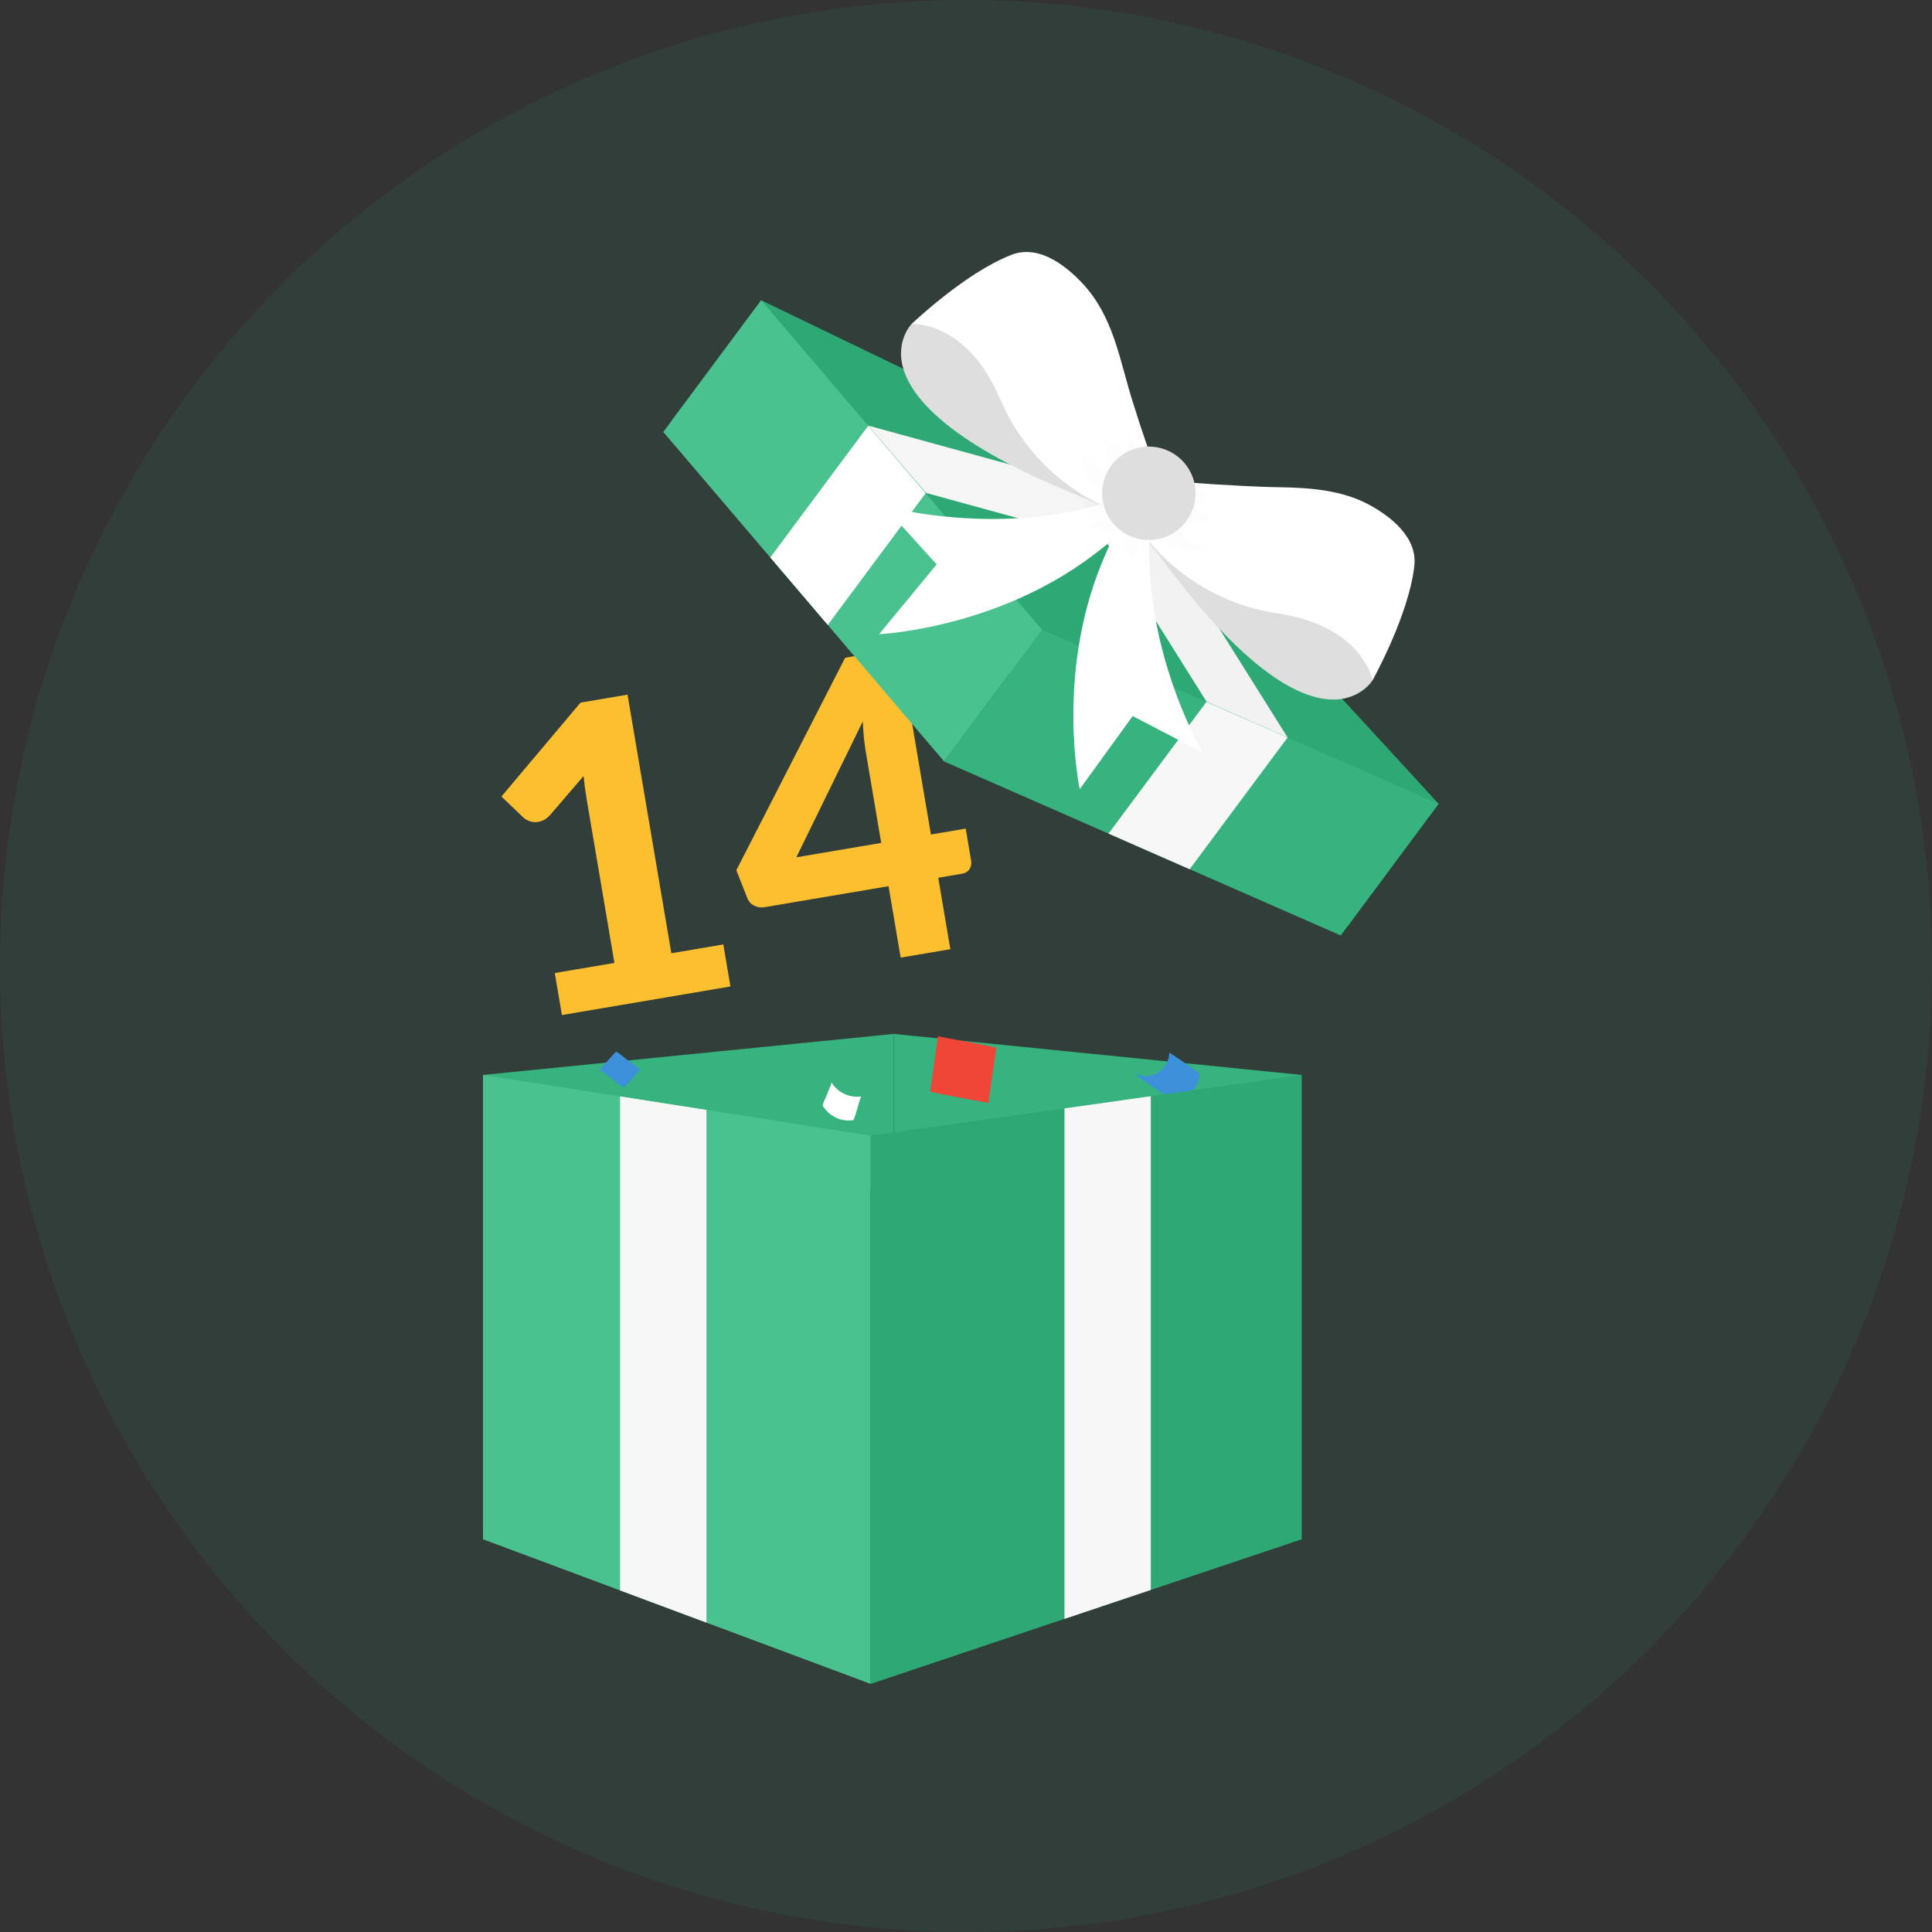 <svg width="92" height="92" viewBox="0 0 92 92" fill="none" xmlns="http://www.w3.org/2000/svg">
<rect x="0" y="0" width="92" height="92" fill="#333333" stroke="none"/>
<circle opacity="0.1" cx="46" cy="46" r="46" fill="#2EA975"/>
<path d="M64.186 44.084L31.93 20.107L36.248 14.298L54.631 23.171L68.504 38.275L64.186 44.084Z" fill="#2EA975"/>
<path d="M34.444 44.974L34.783 46.975L26.758 48.335L26.418 46.334L29.258 45.853L27.931 38.024C27.902 37.853 27.876 37.679 27.852 37.5C27.829 37.321 27.808 37.139 27.79 36.953L26.18 38.828C26.066 38.949 25.948 39.033 25.828 39.081C25.707 39.128 25.59 39.151 25.474 39.151C25.358 39.143 25.253 39.12 25.159 39.082C25.063 39.038 24.987 38.99 24.931 38.938L23.878 37.93L27.644 33.458L29.882 33.079L31.969 45.393L34.444 44.974ZM41.963 40.139L41.241 35.88C41.203 35.656 41.17 35.418 41.141 35.166C41.117 34.907 41.098 34.636 41.084 34.354L37.921 40.824L41.963 40.139ZM45.986 39.457L46.246 40.995C46.271 41.14 46.243 41.273 46.162 41.395C46.087 41.509 45.964 41.581 45.793 41.609L44.679 41.798L45.255 45.2L42.889 45.601L42.312 42.199L36.407 43.2C36.236 43.23 36.069 43.204 35.907 43.123C35.751 43.041 35.642 42.918 35.58 42.752L35.064 41.44L40.245 31.322L42.829 30.884L44.329 39.738L45.986 39.457Z" fill="#FCBF2F"/>
<path d="M49.622 29.99L68.504 38.274L63.843 44.546L44.961 36.262L49.622 29.99Z" fill="#36B37E"/>
<path d="M58.043 39.518L61.313 35.121L57.448 33.423L54.743 37.063L52.792 39.688L52.785 39.695L56.65 41.392L56.657 41.383L58.043 39.518Z" fill="#F7F7F7"/>
<path d="M49.622 29.991L36.248 14.298L31.586 20.57L44.961 36.263L49.622 29.991Z" fill="#4AC28F"/>
<path d="M41.374 27.126L44.079 23.486L41.344 20.274L38.074 24.673L36.688 26.539L36.68 26.546L39.418 29.76L39.425 29.75L41.374 27.126Z" fill="white"/>
<path d="M58.356 27.389L44.092 23.471L41.349 20.268L55.613 24.185L58.356 27.389Z" fill="#F5F5F5"/>
<path d="M49.592 20.886L57.455 33.414L61.314 35.117L53.451 22.589L49.592 20.886Z" fill="#F2F2F2"/>
<path d="M43.409 15.428C43.409 15.428 39.839 19.048 51.716 23.751L53.132 24.385L45.654 14.671L43.409 15.428Z" fill="#DEDEDE"/>
<path d="M54.648 21.297C54.397 20.573 54.159 19.846 53.934 19.116C53.308 17.13 53.036 15.093 51.55 13.498C50.753 12.644 49.526 11.697 48.282 12.093L48.18 12.129C45.962 12.98 43.409 15.429 43.409 15.429C43.409 15.429 46.03 15.24 47.631 19.016C48.591 21.269 50.353 23.085 52.575 24.114L54.648 21.297Z" fill="white"/>
<g opacity="0.08">
<path opacity="0.08" d="M52.452 23.526C52.188 23.244 51.949 22.94 51.739 22.616C51.575 22.312 51.501 21.967 51.525 21.623C51.779 21.924 52.091 22.171 52.443 22.348C52.482 22.374 52.526 22.392 52.573 22.399C52.62 22.405 52.668 22.402 52.713 22.387C52.743 22.37 52.768 22.345 52.787 22.315C52.806 22.286 52.817 22.252 52.82 22.217C52.826 22.148 52.82 22.078 52.803 22.01L52.573 20.83C52.831 20.967 53.067 21.141 53.273 21.347C53.316 21.394 53.366 21.434 53.421 21.466C53.448 21.482 53.479 21.491 53.511 21.491C53.542 21.491 53.573 21.482 53.6 21.466C53.627 21.436 53.647 21.399 53.658 21.36C53.669 21.321 53.67 21.279 53.663 21.239C53.649 21.02 53.638 20.8 53.627 20.581C53.911 20.752 54.125 21.02 54.229 21.336C54.331 21.65 54.362 21.983 54.319 22.31C54.26 22.83 54.073 23.327 53.774 23.756C53.627 23.972 53.453 24.168 53.257 24.34C53.194 24.396 53.051 24.557 52.958 24.545C52.866 24.534 52.868 24.357 52.849 24.283C52.777 24.003 52.641 23.744 52.452 23.526Z" fill="black"/>
</g>
<path d="M52.764 23.886C52.764 23.886 48.469 25.585 42.101 24.114L44.602 26.876L41.863 30.199C41.863 30.199 47.378 29.954 52.015 26.467C56.651 22.98 52.764 23.886 52.764 23.886Z" fill="white"/>
<g opacity="0.08">
<path opacity="0.08" d="M51.382 24.276C51.567 24.392 51.777 24.465 51.995 24.488C52.213 24.512 52.433 24.485 52.639 24.41L51.907 25.108C52.222 25.273 52.581 25.331 52.932 25.274C53.132 25.248 53.319 25.163 53.47 25.031C53.544 24.963 53.599 24.878 53.63 24.782C53.661 24.687 53.667 24.585 53.648 24.487C53.599 24.335 53.494 24.206 53.355 24.128C53.155 24.024 52.942 23.946 52.722 23.896C52.613 23.849 52.493 23.831 52.375 23.845C52.222 23.909 52.077 23.99 51.943 24.087C51.858 24.13 51.471 24.332 51.382 24.276Z" fill="black"/>
</g>
<path d="M65.362 32.391C65.362 32.391 62.761 36.758 55.212 26.459L54.248 25.25L65.532 30.027L65.362 32.391Z" fill="#DEDEDE"/>
<path d="M56.847 22.995C57.603 23.051 58.367 23.097 59.128 23.136C59.73 23.166 60.334 23.193 60.937 23.202C62.364 23.225 63.895 23.333 65.187 24.031C66.238 24.598 67.499 25.594 67.35 26.941C67.088 29.302 65.362 32.391 65.362 32.391C65.362 32.391 64.892 29.805 60.831 29.21C58.408 28.847 56.206 27.598 54.652 25.704L56.847 22.995Z" fill="white"/>
<g opacity="0.08">
<path opacity="0.08" d="M55.245 25.682C55.584 25.868 55.939 26.022 56.306 26.143C56.641 26.226 56.993 26.211 57.32 26.099C56.964 25.931 56.645 25.691 56.385 25.395C56.35 25.364 56.322 25.325 56.304 25.282C56.286 25.238 56.278 25.191 56.281 25.144C56.29 25.11 56.307 25.08 56.331 25.054C56.355 25.028 56.384 25.009 56.417 24.997C56.483 24.975 56.552 24.963 56.621 24.961L57.822 24.886C57.623 24.672 57.395 24.487 57.144 24.338C57.088 24.309 57.037 24.271 56.993 24.227C56.971 24.204 56.956 24.175 56.949 24.144C56.942 24.113 56.943 24.081 56.953 24.051C56.985 23.976 57.078 23.951 57.157 23.934L57.803 23.802C57.566 23.57 57.254 23.43 56.923 23.409C56.594 23.388 56.264 23.442 55.958 23.566C55.47 23.755 55.036 24.062 54.695 24.459C54.526 24.657 54.38 24.874 54.263 25.106C54.223 25.182 54.104 25.361 54.138 25.448C54.172 25.535 54.339 25.492 54.422 25.488C54.707 25.489 54.989 25.555 55.245 25.682Z" fill="black"/>
</g>
<path d="M54.771 25.438C54.771 25.438 54.205 30.024 57.242 35.822L53.938 34.098L51.416 37.578C51.416 37.578 50.261 32.182 52.464 26.816C54.667 21.451 54.771 25.438 54.771 25.438Z" fill="white"/>
<g opacity="0.08">
<path opacity="0.08" d="M54.788 26.907C54.629 26.757 54.506 26.573 54.428 26.368C54.351 26.163 54.322 25.944 54.342 25.726L53.852 26.611C53.614 26.35 53.467 26.019 53.432 25.667C53.407 25.468 53.441 25.265 53.531 25.086C53.577 24.997 53.646 24.922 53.73 24.868C53.815 24.814 53.912 24.783 54.012 24.778C54.171 24.785 54.322 24.852 54.433 24.967C54.581 25.135 54.708 25.322 54.811 25.522C54.884 25.615 54.932 25.725 54.948 25.843C54.925 26.007 54.884 26.169 54.824 26.324C54.814 26.411 54.711 26.836 54.788 26.907Z" fill="black"/>
</g>
<path d="M54.993 25.695C56.211 25.538 57.071 24.423 56.914 23.205C56.757 21.987 55.642 21.127 54.424 21.284C53.206 21.441 52.346 22.556 52.503 23.774C52.66 24.992 53.775 25.852 54.993 25.695Z" fill="#DEDEDE"/>
<path d="M61.986 51.187L42.561 49.234V56.994L61.986 51.187Z" fill="#36B37E"/>
<path d="M23 51.187L42.561 49.234V56.996L23 51.187Z" fill="#36B37E"/>
<path d="M28.549 50.927L29.681 51.791C29.736 51.833 30.461 50.913 30.503 50.944L29.36 50.079C29.306 50.038 28.583 50.959 28.541 50.927H28.549Z" fill="#3D91DA"/>
<path d="M39.193 52.673C39.34 52.912 39.553 53.103 39.806 53.222C40.06 53.341 40.343 53.383 40.62 53.343C40.673 53.343 40.809 52.845 40.83 52.777C40.85 52.709 40.979 52.22 41.019 52.211C40.741 52.25 40.458 52.208 40.205 52.089C39.951 51.97 39.738 51.779 39.591 51.541C39.621 51.588 39.403 52.035 39.384 52.107C39.365 52.179 39.14 52.6 39.185 52.673H39.193Z" fill="white"/>
<path d="M44.665 49.344L44.296 51.964C44.287 52.034 47.066 52.504 47.062 52.531C47.188 51.657 47.314 50.784 47.44 49.91C47.449 49.84 44.668 49.37 44.672 49.344H44.665Z" fill="#F04637"/>
<path d="M53.778 50.941C54.207 51.294 54.66 51.615 55.135 51.903C55.362 52.087 55.633 52.207 55.921 52.253C56.075 52.26 56.229 52.236 56.374 52.183C56.519 52.13 56.652 52.048 56.765 51.942C56.877 51.836 56.968 51.709 57.03 51.568C57.093 51.427 57.126 51.274 57.129 51.12C57.063 51.063 56.993 51.012 56.919 50.967C56.751 50.848 56.58 50.731 56.41 50.612L55.898 50.263C55.822 50.222 55.749 50.174 55.681 50.121C55.68 50.319 55.627 50.514 55.527 50.686C55.428 50.857 55.284 51 55.112 51.098C54.94 51.197 54.745 51.249 54.547 51.249C54.349 51.249 54.154 51.196 53.982 51.097L54.084 51.161L55.235 51.943C55.008 51.758 54.767 51.589 54.516 51.437C54.263 51.289 54.019 51.125 53.787 50.946L53.778 50.941Z" fill="#3D91DA"/>
<path d="M23 73.299L41.461 80.186V54.079L23 51.187V73.299Z" fill="#4AC28F"/>
<path d="M61.986 73.299L41.46 80.186V54.079L61.986 51.187V73.299Z" fill="#2EA975"/>
<path d="M50.689 52.78V75.946V77.09L54.801 75.71V52.199L50.689 52.78Z" fill="#F7F7F7"/>
<path d="M33.642 52.853L29.528 52.209V75.734L33.642 77.269V75.945V52.853Z" fill="#F7F7F7"/>
</svg>
